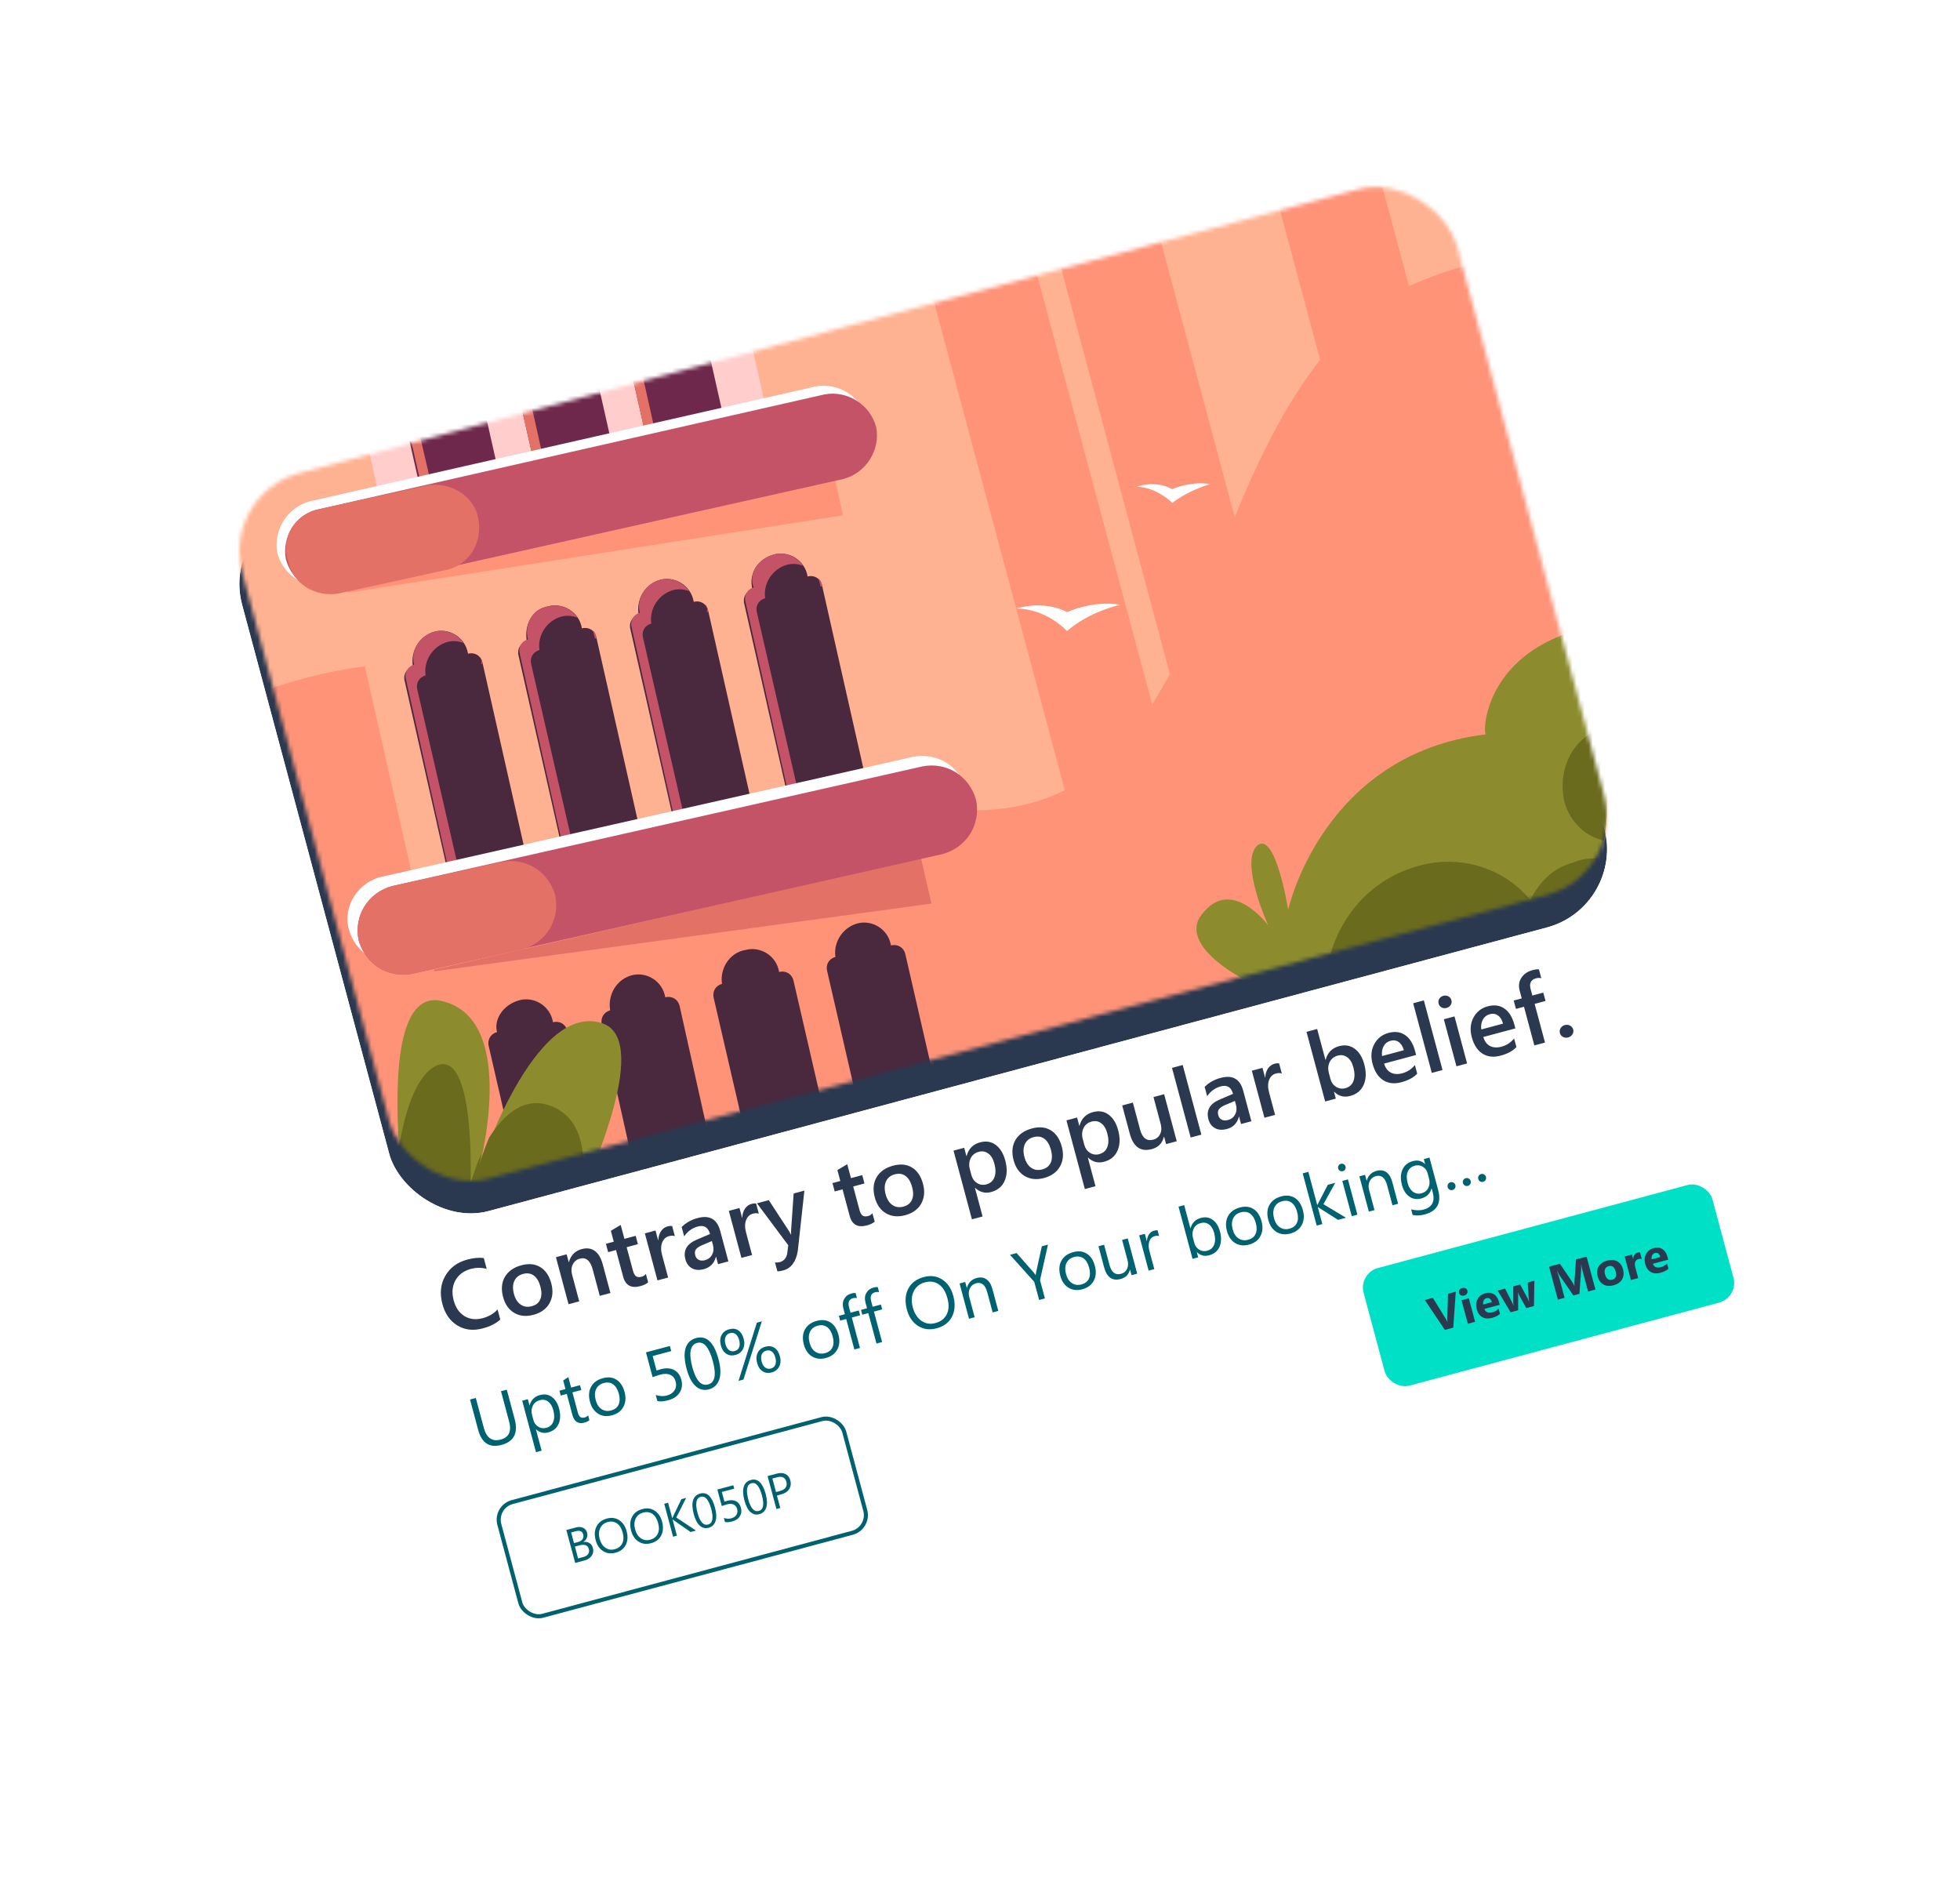 <svg width="483" height="468" viewBox="0 0 483 468" fill="none" xmlns="http://www.w3.org/2000/svg">
<g filter="url(#filter0_d_8_10102)">
<rect x="30" y="107" width="350" height="328" rx="20" transform="rotate(-15 30 107)" fill="white"/>
</g>
<rect x="334.74" y="313.739" width="89" height="30" rx="5" transform="rotate(-15 334.74 313.739)" fill="#00E0C7"/>
<path d="M358.744 318.278L358.123 327.143L356.052 327.698L351.115 320.322L353.085 319.795L356.29 324.99C356.463 325.271 356.59 325.526 356.671 325.755L356.705 325.746C356.664 325.486 356.648 325.193 356.658 324.867L356.831 318.791L358.744 318.278ZM360.824 319.225C360.522 319.306 360.251 319.284 360.011 319.158C359.77 319.028 359.615 318.833 359.545 318.573C359.473 318.305 359.511 318.061 359.658 317.839C359.805 317.618 360.029 317.467 360.331 317.386C360.637 317.304 360.907 317.323 361.141 317.442C361.379 317.56 361.534 317.753 361.605 318.021C361.678 318.293 361.642 318.541 361.496 318.766C361.354 318.99 361.13 319.143 360.824 319.225ZM363.506 325.701L361.717 326.18L360.164 320.385L361.953 319.906L363.506 325.701ZM369.578 321.514L365.797 322.527C366.083 323.352 366.726 323.631 367.726 323.363C368.364 323.192 368.883 322.891 369.285 322.46L369.631 323.75C369.172 324.181 368.515 324.511 367.658 324.74C366.722 324.991 365.927 324.927 365.271 324.549C364.615 324.166 364.162 323.511 363.914 322.583C363.656 321.621 363.731 320.784 364.139 320.072C364.546 319.36 365.158 318.895 365.973 318.677C366.818 318.45 367.538 318.526 368.133 318.905C368.731 319.282 369.146 319.901 369.376 320.761L369.578 321.514ZM367.625 320.861C367.403 320.03 366.956 319.705 366.284 319.885C365.998 319.962 365.78 320.148 365.633 320.442C365.489 320.735 365.442 321.065 365.492 321.432L367.625 320.861ZM378.122 315.573L378.006 321.816L376.127 322.319L374.362 319.153C374.245 318.941 374.147 318.703 374.067 318.437L374.033 318.446C374.086 318.747 374.112 318.997 374.113 319.195L374.112 322.859L372.255 323.357L369.067 317.999L370.889 317.511L372.7 321.078C372.786 321.245 372.872 321.453 372.958 321.7L372.992 321.691C372.94 321.422 372.914 321.19 372.915 320.996L372.904 316.971L374.608 316.515L376.515 320.056C376.563 320.144 376.648 320.356 376.77 320.691L376.81 320.68C376.77 320.457 376.742 320.23 376.724 320L376.464 316.017L378.122 315.573ZM393.157 317.756L391.351 318.24L390.05 313.384C389.91 312.859 389.777 312.274 389.653 311.628L389.607 311.64C389.646 312.164 389.658 312.545 389.641 312.784L389.218 318.812L387.723 319.212L384.324 314.269C384.232 314.136 384.046 313.781 383.766 313.205L383.715 313.219C383.979 314.006 384.191 314.701 384.353 315.305L385.556 319.793L383.909 320.234L381.734 312.118L384.411 311.401L387.359 315.767C387.594 316.117 387.794 316.478 387.958 316.85L387.992 316.841C387.974 316.365 387.976 315.945 388.001 315.583L388.373 310.339L390.982 309.64L393.157 317.756ZM397.626 316.71C396.66 316.969 395.828 316.903 395.129 316.512C394.432 316.116 393.959 315.454 393.711 314.526C393.454 313.568 393.54 312.742 393.969 312.049C394.397 311.352 395.1 310.872 396.077 310.61C397.039 310.353 397.866 310.422 398.559 310.819C399.251 311.212 399.716 311.854 399.954 312.744C400.212 313.706 400.133 314.542 399.717 315.252C399.304 315.961 398.607 316.447 397.626 316.71ZM396.41 311.989C395.987 312.102 395.698 312.336 395.542 312.689C395.386 313.042 395.379 313.485 395.521 314.017C395.82 315.13 396.418 315.566 397.316 315.325C398.172 315.096 398.447 314.41 398.141 313.266C397.851 312.183 397.274 311.758 396.41 311.989ZM404.572 310.215C404.326 310.155 404.059 310.164 403.773 310.241C403.384 310.345 403.119 310.57 402.977 310.915C402.834 311.257 402.828 311.673 402.959 312.163L403.701 314.931L401.912 315.41L400.359 309.615L402.148 309.135L402.436 310.211L402.459 310.205C402.531 309.344 402.936 308.815 403.671 308.618C403.86 308.567 404.013 308.551 404.131 308.568L404.572 310.215ZM411.098 310.389L407.317 311.402C407.603 312.227 408.246 312.506 409.246 312.238C409.883 312.067 410.403 311.766 410.805 311.335L411.151 312.625C410.692 313.056 410.034 313.385 409.178 313.615C408.242 313.866 407.446 313.802 406.791 313.423C406.135 313.041 405.682 312.386 405.433 311.458C405.175 310.496 405.25 309.659 405.658 308.947C406.066 308.235 406.677 307.77 407.492 307.552C408.338 307.325 409.058 307.401 409.652 307.78C410.251 308.157 410.665 308.776 410.896 309.636L411.098 310.389ZM409.145 309.735C408.923 308.905 408.476 308.58 407.804 308.76C407.517 308.837 407.3 309.023 407.153 309.317C407.009 309.61 406.962 309.94 407.011 310.307L409.145 309.735Z" fill="#2A3950"/>
<rect x="121.883" y="371.291" width="88" height="29" rx="4.5" transform="rotate(-15 121.883 371.291)" stroke="#006270"/>
<path d="M141.741 385.123L139.566 377.007L141.875 376.388C142.577 376.2 143.179 376.223 143.683 376.456C144.186 376.689 144.511 377.081 144.659 377.632C144.782 378.092 144.765 378.525 144.607 378.932C144.449 379.338 144.17 379.671 143.771 379.932L143.777 379.955C144.341 379.872 144.835 379.963 145.257 380.225C145.678 380.485 145.964 380.893 146.113 381.452C146.299 382.146 146.201 382.775 145.818 383.339C145.435 383.902 144.865 384.286 144.106 384.489L141.741 385.123ZM140.747 377.612L141.449 380.233L142.423 379.972C142.944 379.832 143.32 379.598 143.551 379.269C143.781 378.937 143.835 378.542 143.713 378.085C143.502 377.297 142.877 377.042 141.84 377.32L140.747 377.612ZM141.678 381.087L142.461 384.008L143.751 383.662C144.31 383.512 144.706 383.265 144.941 382.918C145.18 382.571 145.238 382.168 145.114 381.707C144.857 380.749 144.076 380.445 142.771 380.795L141.678 381.087ZM151.693 382.602C150.542 382.91 149.518 382.778 148.62 382.206C147.727 381.632 147.117 380.738 146.792 379.523C146.442 378.218 146.516 377.082 147.013 376.115C147.51 375.149 148.366 374.503 149.581 374.178C150.702 373.877 151.705 374.013 152.59 374.585C153.479 375.155 154.087 376.05 154.413 377.269C154.768 378.593 154.698 379.734 154.202 380.692C153.706 381.65 152.87 382.286 151.693 382.602ZM149.744 375.056C148.891 375.285 148.281 375.778 147.914 376.535C147.547 377.293 147.497 378.171 147.765 379.171C148.033 380.171 148.507 380.908 149.188 381.38C149.871 381.848 150.63 381.97 151.464 381.747C152.354 381.508 152.978 381.03 153.336 380.311C153.693 379.593 153.732 378.711 153.452 377.666C153.165 376.594 152.694 375.833 152.039 375.381C151.384 374.93 150.619 374.821 149.744 375.056ZM160.431 380.26C159.281 380.569 158.257 380.437 157.359 379.864C156.465 379.291 155.856 378.397 155.53 377.182C155.18 375.876 155.254 374.74 155.751 373.774C156.249 372.808 157.105 372.162 158.32 371.836C159.44 371.536 160.443 371.671 161.329 372.243C162.217 372.814 162.825 373.708 163.152 374.927C163.507 376.252 163.436 377.393 162.941 378.35C162.445 379.308 161.609 379.945 160.431 380.26ZM158.482 372.715C157.63 372.943 157.02 373.436 156.653 374.194C156.285 374.951 156.236 375.83 156.504 376.83C156.771 377.83 157.246 378.566 157.927 379.039C158.61 379.507 159.369 379.629 160.203 379.406C161.093 379.167 161.717 378.688 162.074 377.97C162.432 377.251 162.471 376.369 162.19 375.324C161.903 374.253 161.432 373.491 160.778 373.04C160.123 372.588 159.358 372.48 158.482 372.715ZM171.511 377.146L170.186 377.501L166.056 374.628C165.902 374.52 165.805 374.445 165.765 374.403L165.743 374.409L166.813 378.405L165.862 378.659L163.688 370.543L164.639 370.289L165.661 374.103L165.683 374.097C165.714 374 165.761 373.888 165.824 373.762L167.91 369.412L169.093 369.095L166.655 373.922L171.511 377.146ZM174.603 376.463C173.8 376.678 173.079 376.501 172.441 375.932C171.807 375.362 171.315 374.424 170.965 373.119C170.581 371.685 170.525 370.537 170.795 369.676C171.07 368.814 171.65 368.264 172.537 368.027C174.235 367.572 175.455 368.731 176.199 371.504C176.567 372.877 176.608 373.991 176.323 374.843C176.037 375.693 175.464 376.232 174.603 376.463ZM172.697 368.827C171.539 369.137 171.274 370.468 171.904 372.818C172.493 375.014 173.355 375.96 174.49 375.656C175.611 375.356 175.872 374.089 175.274 371.855C174.654 369.542 173.795 368.533 172.697 368.827ZM178.646 375.022L178.382 374.037C179.032 374.247 179.644 374.275 180.218 374.121C180.792 373.968 181.21 373.682 181.474 373.263C181.738 372.844 181.798 372.367 181.655 371.832C181.512 371.3 181.222 370.932 180.784 370.73C180.345 370.528 179.792 370.517 179.124 370.696C178.898 370.756 178.479 370.893 177.869 371.105L176.779 367.036L180.706 365.983L180.931 366.821L177.88 367.638L178.517 370.015C178.762 369.933 178.99 369.864 179.202 369.808C180.07 369.575 180.8 369.614 181.392 369.924C181.984 370.231 182.382 370.763 182.585 371.522C182.795 372.306 182.708 373.007 182.323 373.624C181.942 374.24 181.306 374.667 180.416 374.905C179.665 375.107 179.075 375.145 178.646 375.022ZM187.1 373.114C186.296 373.33 185.576 373.153 184.938 372.584C184.304 372.013 183.812 371.076 183.462 369.77C183.078 368.336 183.021 367.189 183.292 366.328C183.566 365.466 184.147 364.916 185.034 364.678C186.732 364.223 187.952 365.382 188.695 368.156C189.063 369.529 189.105 370.642 188.82 371.495C188.534 372.344 187.96 372.884 187.1 373.114ZM185.194 365.478C184.035 365.789 183.771 367.119 184.401 369.47C184.989 371.666 185.851 372.612 186.987 372.308C188.108 372.007 188.369 370.74 187.77 368.507C187.15 366.194 186.292 365.184 185.194 365.478ZM191.46 368.513L192.282 371.58L191.331 371.835L189.156 363.719L191.386 363.121C192.254 362.889 192.982 362.92 193.571 363.216C194.164 363.51 194.563 364.042 194.769 364.811C194.975 365.581 194.878 366.282 194.478 366.916C194.081 367.548 193.431 367.984 192.53 368.226L191.46 368.513ZM190.338 364.325L191.23 367.652L192.226 367.386C192.882 367.21 193.342 366.927 193.606 366.537C193.872 366.142 193.932 365.671 193.785 365.124C193.498 364.052 192.721 363.686 191.453 364.026L190.338 364.325Z" fill="#006270"/>
<path d="M126.829 349.677C127.745 353.095 126.661 355.218 123.576 356.044C120.622 356.836 118.704 355.588 117.823 352.299L115.828 344.854L117.254 344.472L119.224 351.824C119.893 354.32 121.28 355.286 123.386 354.721C125.417 354.177 126.11 352.699 125.464 350.288L123.46 342.809L124.886 342.427L126.829 349.677ZM132.099 352.196L132.065 352.205L133.473 357.46L132.081 357.833L128.68 345.141L130.072 344.768L130.482 346.296L130.516 346.287C130.891 344.949 131.738 344.103 133.057 343.75C134.178 343.449 135.157 343.606 135.994 344.218C136.83 344.825 137.423 345.783 137.774 347.09C138.163 348.545 138.122 349.805 137.65 350.872C137.176 351.933 136.325 352.628 135.097 352.957C133.97 353.259 132.971 353.005 132.099 352.196ZM131.126 348.699L131.451 349.913C131.643 350.631 132.039 351.18 132.638 351.56C133.242 351.932 133.903 352.022 134.621 351.829C135.465 351.603 136.038 351.104 136.34 350.331C136.648 349.557 136.648 348.596 136.341 347.447C136.081 346.479 135.654 345.78 135.06 345.351C134.466 344.922 133.787 344.81 133.023 345.015C132.214 345.231 131.638 345.689 131.298 346.387C130.955 347.079 130.898 347.85 131.126 348.699ZM145.241 349.93C144.961 350.199 144.552 350.406 144.015 350.55C142.492 350.958 141.503 350.313 141.048 348.615L139.67 343.47L138.176 343.87L137.857 342.682L139.351 342.281L138.783 340.159L140.054 339.336L140.744 341.908L142.934 341.322L143.253 342.51L141.062 343.097L142.375 347.995C142.531 348.578 142.741 348.968 143.006 349.164C143.271 349.36 143.633 349.396 144.091 349.273C144.442 349.179 144.719 349.002 144.922 348.741L145.241 349.93ZM150.811 348.747C149.526 349.091 148.39 348.962 147.404 348.359C146.421 347.748 145.75 346.772 145.391 345.431C145 343.971 145.093 342.724 145.671 341.689C146.249 340.655 147.218 339.955 148.576 339.591C149.872 339.244 150.989 339.372 151.927 339.976C152.871 340.579 153.533 341.587 153.912 343.002C154.284 344.389 154.188 345.606 153.626 346.655C153.068 347.696 152.129 348.393 150.811 348.747ZM148.788 340.79C147.894 341.03 147.268 341.525 146.911 342.276C146.553 343.021 146.517 343.928 146.804 344.998C147.08 346.028 147.56 346.77 148.246 347.223C148.932 347.676 149.716 347.785 150.599 347.548C151.499 347.307 152.111 346.83 152.436 346.119C152.766 345.405 152.788 344.511 152.499 343.435C152.208 342.349 151.74 341.576 151.096 341.118C150.457 340.658 149.688 340.549 148.788 340.79ZM161.985 345.216L161.589 343.739C162.565 344.054 163.483 344.096 164.343 343.865C165.204 343.635 165.832 343.205 166.228 342.578C166.624 341.95 166.714 341.234 166.499 340.431C166.285 339.632 165.849 339.082 165.192 338.779C164.534 338.476 163.704 338.459 162.703 338.727C162.363 338.818 161.736 339.023 160.82 339.341L159.184 333.237L165.076 331.658L165.413 332.914L160.837 334.141L161.792 337.706C162.16 337.583 162.502 337.48 162.819 337.395C164.121 337.046 165.216 337.104 166.105 337.57C166.993 338.029 167.589 338.828 167.894 339.966C168.209 341.143 168.078 342.194 167.501 343.119C166.93 344.043 165.976 344.683 164.64 345.041C163.514 345.343 162.629 345.401 161.985 345.216ZM174.667 342.355C173.461 342.678 172.38 342.412 171.423 341.559C170.472 340.703 169.734 339.297 169.21 337.338C168.633 335.188 168.548 333.466 168.954 332.175C169.366 330.882 170.237 330.057 171.567 329.7C174.114 329.018 175.945 330.757 177.059 334.917C177.611 336.977 177.673 338.646 177.246 339.926C176.817 341.199 175.957 342.009 174.667 342.355ZM171.807 330.901C170.069 331.366 169.673 333.362 170.618 336.888C171.5 340.182 172.793 341.601 174.497 341.144C176.178 340.694 176.569 338.794 175.672 335.443C174.742 331.974 173.454 330.46 171.807 330.901ZM181.22 333.874C180.383 334.099 179.641 334.003 178.996 333.588C178.349 333.167 177.903 332.495 177.655 331.572C177.385 330.565 177.436 329.702 177.808 328.984C178.178 328.26 178.81 327.778 179.705 327.538C180.57 327.306 181.313 327.395 181.933 327.805C182.558 328.214 183.001 328.905 183.262 329.879C183.522 330.852 183.463 331.705 183.083 332.438C182.707 333.164 182.086 333.642 181.22 333.874ZM179.904 328.486C179.366 328.63 178.995 328.944 178.792 329.43C178.587 329.909 178.577 330.497 178.764 331.193C178.947 331.878 179.244 332.372 179.652 332.675C180.06 332.972 180.526 333.05 181.053 332.909C181.585 332.767 181.948 332.457 182.141 331.981C182.335 331.504 182.338 330.915 182.15 330.213C181.967 329.528 181.674 329.036 181.273 328.738C180.875 328.432 180.419 328.348 179.904 328.486ZM187.735 325.587L183.209 339.938L181.995 340.264L186.512 325.914L187.735 325.587ZM190.147 338.189C189.309 338.413 188.567 338.315 187.92 337.893C187.274 337.472 186.828 336.803 186.582 335.886C186.312 334.879 186.365 334.012 186.741 333.287C187.115 332.556 187.744 332.072 188.627 331.835C189.487 331.605 190.23 331.697 190.857 332.111C191.484 332.526 191.928 333.222 192.191 334.202C192.45 335.169 192.39 336.02 192.01 336.752C191.634 337.478 191.013 337.957 190.147 338.189ZM188.833 332.808C188.289 332.954 187.915 333.266 187.71 333.746C187.511 334.224 187.505 334.814 187.693 335.516C187.873 336.189 188.168 336.678 188.577 336.981C188.984 337.278 189.451 337.356 189.977 337.215C190.509 337.072 190.872 336.763 191.066 336.286C191.258 335.804 191.261 335.215 191.074 334.519C190.889 333.828 190.597 333.336 190.197 333.043C189.802 332.749 189.348 332.67 188.833 332.808ZM203.514 334.625C202.229 334.969 201.094 334.84 200.107 334.237C199.125 333.626 198.454 332.651 198.094 331.309C197.703 329.849 197.796 328.602 198.375 327.567C198.953 326.533 199.921 325.834 201.279 325.47C202.575 325.122 203.693 325.251 204.631 325.855C205.575 326.457 206.236 327.466 206.615 328.881C206.987 330.267 206.892 331.485 206.329 332.533C205.771 333.574 204.833 334.272 203.514 334.625ZM201.491 326.668C200.597 326.908 199.972 327.403 199.615 328.154C199.256 328.899 199.22 329.807 199.507 330.876C199.783 331.906 200.264 332.648 200.949 333.101C201.635 333.554 202.419 333.663 203.302 333.426C204.202 333.185 204.814 332.709 205.139 331.997C205.47 331.283 205.491 330.389 205.203 329.314C204.912 328.227 204.444 327.455 203.799 326.996C203.161 326.537 202.391 326.427 201.491 326.668ZM211.188 319.866C210.876 319.786 210.547 319.793 210.201 319.885C209.228 320.146 208.906 320.89 209.235 322.119L209.594 323.46L211.632 322.914L211.95 324.103L209.913 324.649L211.924 332.153L210.54 332.524L208.529 325.019L207.043 325.417L206.725 324.229L208.21 323.831L207.833 322.422C207.589 321.51 207.659 320.721 208.045 320.054C208.428 319.381 209.014 318.939 209.8 318.728C210.225 318.614 210.575 318.575 210.852 318.61L211.188 319.866ZM216.639 318.406C216.326 318.326 215.997 318.332 215.652 318.425C214.678 318.686 214.356 319.43 214.685 320.658L215.045 322L217.082 321.454L217.401 322.642L215.363 323.188L217.374 330.693L215.99 331.064L213.979 323.559L212.494 323.957L212.175 322.768L213.661 322.37L213.283 320.961C213.039 320.05 213.11 319.261 213.495 318.593C213.879 317.92 214.464 317.478 215.251 317.267C215.675 317.154 216.026 317.114 216.302 317.15L216.639 318.406ZM230.834 327.305C229.107 327.767 227.571 327.569 226.225 326.711C224.884 325.851 223.97 324.509 223.482 322.687C222.957 320.729 223.068 319.025 223.814 317.575C224.559 316.126 225.844 315.157 227.666 314.669C229.347 314.218 230.851 314.422 232.179 315.279C233.512 316.135 234.424 317.477 234.914 319.305C235.446 321.292 235.341 323.003 234.597 324.44C233.854 325.877 232.599 326.832 230.834 327.305ZM227.91 315.986C226.631 316.329 225.716 317.069 225.165 318.205C224.614 319.341 224.54 320.659 224.942 322.159C225.344 323.659 226.055 324.764 227.076 325.473C228.101 326.175 229.239 326.358 230.49 326.023C231.826 325.665 232.762 324.947 233.298 323.869C233.834 322.791 233.892 321.469 233.472 319.901C233.041 318.294 232.335 317.151 231.353 316.474C230.371 315.797 229.223 315.635 227.91 315.986ZM246.009 323.02L244.617 323.393L243.289 318.435C242.794 316.59 241.873 315.848 240.526 316.209C239.83 316.396 239.324 316.813 239.006 317.463C238.693 318.105 238.643 318.825 238.857 319.623L240.185 324.581L238.793 324.954L236.464 316.26L237.856 315.887L238.243 317.33L238.277 317.321C238.639 316.047 239.443 315.244 240.688 314.91C241.639 314.655 242.449 314.769 243.118 315.251C243.785 315.727 244.274 316.545 244.585 317.706L246.009 323.02ZM258.249 306.692L256.29 315.443L257.496 319.942L256.069 320.324L254.873 315.859L248.894 309.199L250.515 308.765L254.714 313.536C254.767 313.594 254.932 313.817 255.212 314.203L255.237 314.196C255.242 313.989 255.283 313.711 255.36 313.363L256.738 307.097L258.249 306.692ZM266.711 317.692C265.426 318.036 264.29 317.906 263.304 317.303C262.321 316.693 261.65 315.717 261.291 314.376C260.899 312.916 260.993 311.668 261.571 310.634C262.149 309.599 263.117 308.9 264.476 308.536C265.772 308.189 266.889 308.317 267.827 308.921C268.771 309.523 269.433 310.532 269.812 311.947C270.183 313.334 270.088 314.551 269.526 315.6C268.968 316.641 268.029 317.338 266.711 317.692ZM264.688 309.735C263.794 309.975 263.168 310.47 262.811 311.221C262.453 311.966 262.417 312.873 262.703 313.943C262.979 314.973 263.46 315.715 264.146 316.168C264.831 316.621 265.616 316.729 266.499 316.493C267.398 316.252 268.011 315.775 268.336 315.063C268.666 314.35 268.687 313.456 268.399 312.38C268.108 311.294 267.64 310.521 266.996 310.063C266.357 309.603 265.588 309.494 264.688 309.735ZM280.239 313.848L278.847 314.221L278.478 312.846L278.445 312.855C278.149 314.062 277.396 314.828 276.185 315.153C274.113 315.708 272.747 314.752 272.086 312.284L270.694 307.088L272.078 306.718L273.411 311.693C273.902 313.526 274.849 314.255 276.253 313.879C276.932 313.697 277.423 313.299 277.725 312.684C278.032 312.062 278.077 311.346 277.86 310.537L276.518 305.528L277.91 305.155L280.239 313.848ZM285.64 304.594C285.346 304.473 284.97 304.473 284.512 304.596C283.917 304.755 283.494 305.169 283.243 305.837C282.997 306.503 283.003 307.321 283.263 308.288L284.45 312.72L283.058 313.093L280.728 304.4L282.121 304.027L282.601 305.818L282.635 305.809C282.669 305.144 282.844 304.588 283.161 304.139C283.476 303.685 283.885 303.39 284.389 303.255C284.751 303.158 285.039 303.123 285.253 303.151L285.64 304.594ZM294.963 308.556L294.929 308.565L295.266 309.822L293.874 310.195L290.425 297.325L291.817 296.952L293.346 302.657L293.38 302.648C293.755 301.309 294.602 300.464 295.921 300.11C297.036 299.812 298.012 299.969 298.85 300.581C299.692 301.187 300.288 302.143 300.638 303.451C301.028 304.905 300.986 306.166 300.514 307.233C300.04 308.294 299.189 308.989 297.961 309.318C296.812 309.626 295.813 309.372 294.963 308.556ZM293.99 305.059L294.315 306.273C294.508 306.992 294.903 307.541 295.502 307.92C296.106 308.293 296.767 308.382 297.485 308.19C298.329 307.964 298.902 307.465 299.204 306.692C299.512 305.918 299.513 304.956 299.205 303.807C298.945 302.84 298.519 302.141 297.924 301.712C297.33 301.283 296.651 301.17 295.887 301.375C295.078 301.592 294.503 302.049 294.162 302.747C293.82 303.44 293.762 304.21 293.99 305.059ZM307.783 306.686C306.498 307.03 305.363 306.901 304.376 306.298C303.394 305.688 302.723 304.712 302.363 303.371C301.972 301.91 302.066 300.663 302.644 299.628C303.222 298.594 304.19 297.895 305.548 297.531C306.844 297.184 307.962 297.312 308.9 297.916C309.844 298.518 310.505 299.527 310.884 300.942C311.256 302.328 311.161 303.546 310.598 304.594C310.04 305.636 309.102 306.333 307.783 306.686ZM305.76 298.73C304.866 298.969 304.241 299.464 303.884 300.215C303.525 300.96 303.489 301.868 303.776 302.937C304.052 303.967 304.533 304.709 305.218 305.162C305.904 305.616 306.688 305.724 307.571 305.487C308.471 305.246 309.083 304.77 309.408 304.058C309.739 303.345 309.76 302.45 309.472 301.375C309.181 300.288 308.713 299.516 308.068 299.058C307.43 298.598 306.66 298.489 305.76 298.73ZM317.971 303.956C316.686 304.301 315.55 304.171 314.564 303.568C313.581 302.958 312.91 301.982 312.551 300.641C312.16 299.181 312.253 297.933 312.831 296.899C313.409 295.864 314.378 295.165 315.736 294.801C317.032 294.454 318.149 294.582 319.087 295.186C320.031 295.788 320.693 296.797 321.072 298.212C321.444 299.599 321.348 300.816 320.786 301.865C320.228 302.906 319.289 303.603 317.971 303.956ZM315.948 296C315.054 296.24 314.428 296.735 314.071 297.485C313.713 298.231 313.677 299.138 313.963 300.208C314.239 301.238 314.72 301.979 315.406 302.433C316.091 302.886 316.876 302.994 317.759 302.758C318.659 302.517 319.271 302.04 319.596 301.328C319.926 300.615 319.947 299.72 319.659 298.645C319.368 297.558 318.9 296.786 318.256 296.328C317.617 295.868 316.848 295.759 315.948 296ZM331.686 300.063L329.734 300.586L324.777 297.438L324.743 297.447L325.862 301.624L324.47 301.997L321.021 289.126L322.414 288.753L324.6 296.912L324.634 296.903L327.217 291.943L329.043 291.454L326.134 296.728L331.686 300.063ZM330.905 288.589C330.656 288.656 330.421 288.628 330.2 288.505C329.979 288.382 329.833 288.191 329.764 287.93C329.694 287.67 329.724 287.431 329.854 287.215C329.982 286.992 330.171 286.848 330.42 286.781C330.675 286.713 330.913 286.743 331.136 286.871C331.363 286.992 331.511 287.183 331.58 287.444C331.647 287.693 331.614 287.929 331.479 288.153C331.351 288.376 331.159 288.521 330.905 288.589ZM334.505 299.308L333.112 299.681L330.783 290.988L332.175 290.614L334.505 299.308ZM344.539 296.619L343.147 296.992L341.819 292.034C341.324 290.189 340.404 289.447 339.057 289.808C338.36 289.995 337.854 290.412 337.536 291.062C337.223 291.704 337.173 292.424 337.387 293.222L338.716 298.18L337.323 298.553L334.994 289.859L336.386 289.486L336.773 290.929L336.807 290.92C337.169 289.646 337.973 288.843 339.218 288.509C340.169 288.254 340.979 288.368 341.648 288.85C342.315 289.326 342.804 290.144 343.115 291.305L344.539 296.619ZM354.405 293.23C355.26 296.422 354.159 298.427 351.103 299.246C350.028 299.534 349.034 299.582 348.121 299.39L347.748 297.998C348.872 298.279 349.879 298.3 350.768 298.062C352.907 297.489 353.672 296.065 353.062 293.789L352.807 292.839L352.774 292.848C352.409 294.134 351.561 294.956 350.231 295.312C349.15 295.602 348.175 295.451 347.307 294.858C346.443 294.259 345.836 293.308 345.487 292.007C345.091 290.529 345.131 289.26 345.604 288.199C346.084 287.136 346.941 286.44 348.175 286.109C349.346 285.795 350.341 286.032 351.158 286.82L351.192 286.811L350.869 285.605L352.262 285.232L354.405 293.23ZM352.146 290.368L351.802 289.086C351.617 288.396 351.224 287.867 350.622 287.501C350.026 287.133 349.38 287.042 348.684 287.228C347.823 287.459 347.234 287.953 346.916 288.712C346.596 289.465 346.587 290.405 346.888 291.531C347.148 292.499 347.588 293.212 348.208 293.671C348.832 294.122 349.529 294.245 350.299 294.038C351.08 293.829 351.64 293.382 351.978 292.697C352.322 292.01 352.378 291.234 352.146 290.368ZM357.944 293.228C357.683 293.297 357.435 293.264 357.198 293.127C356.967 292.989 356.816 292.79 356.746 292.529C356.677 292.269 356.707 292.021 356.838 291.786C356.974 291.543 357.171 291.387 357.432 291.317C357.698 291.246 357.95 291.282 358.188 291.424C358.425 291.561 358.578 291.759 358.648 292.02C358.718 292.28 358.684 292.529 358.548 292.765C358.411 293.002 358.21 293.156 357.944 293.228ZM361.713 292.218C361.453 292.287 361.204 292.254 360.967 292.117C360.736 291.979 360.586 291.78 360.516 291.519C360.446 291.259 360.477 291.011 360.608 290.776C360.743 290.533 360.941 290.377 361.201 290.307C361.467 290.236 361.719 290.272 361.958 290.414C362.194 290.551 362.348 290.749 362.417 291.01C362.487 291.27 362.454 291.519 362.317 291.755C362.18 291.992 361.979 292.146 361.713 292.218ZM365.482 291.208C365.222 291.277 364.973 291.244 364.737 291.107C364.505 290.969 364.355 290.77 364.285 290.509C364.215 290.249 364.246 290.001 364.377 289.766C364.512 289.523 364.71 289.367 364.97 289.297C365.236 289.226 365.489 289.262 365.727 289.404C365.964 289.541 366.117 289.739 366.187 290C366.257 290.26 366.223 290.509 366.086 290.745C365.95 290.982 365.748 291.136 365.482 291.208Z" fill="#006270"/>
<path d="M123.282 325.154C122.229 326.115 120.794 326.84 118.975 327.327C116.62 327.958 114.535 327.72 112.718 326.614C110.901 325.507 109.669 323.746 109.022 321.332C108.326 318.736 108.56 316.425 109.724 314.398C110.895 312.37 112.699 311.029 115.136 310.376C116.706 309.955 118.068 309.829 119.221 309.997L119.936 312.669C118.668 312.313 117.374 312.312 116.053 312.666C114.295 313.137 113.019 314.081 112.227 315.499C111.441 316.914 111.3 318.562 111.804 320.441C112.283 322.229 113.174 323.519 114.478 324.31C115.78 325.093 117.261 325.263 118.921 324.818C120.453 324.407 121.684 323.689 122.615 322.664L123.282 325.154ZM131.46 323.982C129.672 324.461 128.097 324.304 126.736 323.512C125.381 322.711 124.464 321.416 123.985 319.627C123.463 317.68 123.61 316.011 124.426 314.62C125.25 313.226 126.605 312.277 128.492 311.771C130.303 311.286 131.857 311.44 133.153 312.233C134.449 313.026 135.35 314.366 135.856 316.252C136.351 318.101 136.201 319.731 135.406 321.141C134.617 322.541 133.302 323.488 131.46 323.982ZM128.894 313.908C127.868 314.183 127.153 314.759 126.749 315.635C126.345 316.512 126.312 317.58 126.649 318.841C126.975 320.056 127.534 320.933 128.325 321.473C129.115 322.006 130.016 322.136 131.027 321.865C132.061 321.588 132.761 321.033 133.128 320.198C133.502 319.362 133.52 318.31 133.18 317.042C132.838 315.767 132.295 314.857 131.551 314.312C130.814 313.766 129.928 313.631 128.894 313.908ZM150.427 318.608L147.801 319.312L146.051 312.781C145.47 310.615 144.414 309.737 142.882 310.148C142.082 310.362 141.503 310.841 141.144 311.584C140.783 312.32 140.725 313.144 140.97 314.057L142.741 320.668L140.103 321.374L136.998 309.783L139.635 309.077L140.151 311.001L140.196 310.989C140.671 309.292 141.728 308.225 143.366 307.786C144.626 307.448 145.698 307.602 146.583 308.246C147.465 308.883 148.114 309.975 148.528 311.522L150.427 318.608ZM159.721 315.985C159.276 316.379 158.635 316.688 157.798 316.912C155.549 317.515 154.135 316.737 153.557 314.579L151.801 308.025L149.865 308.544L149.313 306.483L151.249 305.965L150.53 303.282L152.956 301.831L153.875 305.261L156.648 304.518L157.2 306.578L154.427 307.321L155.98 313.117C156.164 313.804 156.42 314.261 156.748 314.488C157.076 314.716 157.53 314.752 158.111 314.596C158.556 314.477 158.907 314.245 159.163 313.902L159.721 315.985ZM166.306 304.611C165.922 304.447 165.433 304.445 164.836 304.605C164.059 304.813 163.504 305.338 163.172 306.179C162.839 307.021 162.834 308.045 163.158 309.252L164.644 314.799L162.018 315.503L158.912 303.911L161.538 303.208L162.178 305.596L162.223 305.584C162.262 304.7 162.484 303.961 162.891 303.367C163.304 302.763 163.838 302.373 164.495 302.197C164.97 302.07 165.351 302.044 165.639 302.121L166.306 304.611ZM179.495 310.819L176.948 311.502L176.463 309.691L176.418 309.703C175.99 311.306 175.002 312.314 173.455 312.729C172.316 313.034 171.339 312.965 170.524 312.52C169.717 312.073 169.177 311.34 168.904 310.321C168.317 308.133 169.236 306.52 171.659 305.482L174.97 304.073C174.527 302.421 173.521 301.805 171.951 302.225C170.57 302.595 169.452 303.404 168.598 304.652L167.982 302.355C169.011 301.303 170.325 300.562 171.925 300.134C174.853 299.349 176.703 300.398 177.475 303.281L179.495 310.819ZM175.434 305.805L173.091 306.797C172.363 307.097 171.843 307.435 171.531 307.81C171.224 308.175 171.161 308.693 171.341 309.365C171.472 309.855 171.754 310.213 172.186 310.436C172.624 310.651 173.137 310.679 173.725 310.521C174.525 310.307 175.111 309.851 175.482 309.153C175.858 308.446 175.932 307.665 175.704 306.813L175.434 305.805ZM186.998 299.067C186.614 298.903 186.124 298.901 185.528 299.06C184.751 299.269 184.196 299.793 183.863 300.635C183.531 301.476 183.526 302.501 183.85 303.708L185.336 309.254L182.71 309.958L179.604 298.367L182.23 297.663L182.87 300.052L182.915 300.04C182.954 299.156 183.176 298.417 183.583 297.823C183.995 297.219 184.53 296.829 185.186 296.653C185.662 296.525 186.043 296.5 186.331 296.577L186.998 299.067ZM198.224 293.378L196.598 308.226C196.154 310.917 194.952 312.526 192.99 313.051C192.439 313.199 191.965 313.273 191.569 313.274L190.984 311.09C191.435 311.114 191.831 311.081 192.17 310.99C193.151 310.727 193.754 310.048 193.978 308.953L194.25 306.842L186.543 296.508L189.452 295.728L194.47 303.41C194.529 303.507 194.672 303.768 194.899 304.193L194.955 304.178C194.946 303.994 194.942 303.704 194.941 303.308L195.576 294.087L198.224 293.378ZM215.548 301.026C215.104 301.42 214.463 301.729 213.625 301.953C211.376 302.556 209.963 301.778 209.384 299.62L207.628 293.066L205.693 293.585L205.141 291.524L207.076 291.006L206.357 288.323L208.783 286.872L209.702 290.302L212.476 289.559L213.028 291.619L210.254 292.362L211.807 298.158C211.991 298.845 212.247 299.302 212.575 299.529C212.903 299.757 213.358 299.793 213.939 299.637C214.384 299.518 214.734 299.286 214.99 298.943L215.548 301.026ZM223.057 299.438C221.269 299.917 219.694 299.761 218.333 298.969C216.978 298.168 216.061 296.873 215.582 295.084C215.06 293.137 215.207 291.468 216.023 290.076C216.847 288.683 218.202 287.733 220.089 287.228C221.9 286.743 223.454 286.897 224.75 287.69C226.046 288.483 226.947 289.823 227.453 291.709C227.948 293.558 227.798 295.187 227.003 296.597C226.214 297.998 224.899 298.945 223.057 299.438ZM220.491 289.365C219.465 289.64 218.75 290.215 218.346 291.092C217.942 291.969 217.909 293.037 218.246 294.297C218.572 295.512 219.13 296.39 219.922 296.93C220.712 297.462 221.612 297.593 222.624 297.322C223.657 297.045 224.358 296.489 224.725 295.655C225.099 294.819 225.117 293.767 224.777 292.499C224.435 291.224 223.892 290.314 223.148 289.769C222.411 289.222 221.525 289.088 220.491 289.365ZM240.298 292.695L240.253 292.708L242.139 299.748L239.513 300.452L234.979 283.529L237.605 282.826L238.151 284.863L238.196 284.851C238.682 283.071 239.788 281.949 241.516 281.486C242.988 281.092 244.274 281.302 245.373 282.115C246.473 282.929 247.256 284.207 247.723 285.95C248.241 287.882 248.191 289.553 247.574 290.964C246.958 292.375 245.845 293.296 244.238 293.726C242.759 294.123 241.446 293.779 240.298 292.695ZM239.005 288.141L239.39 289.578C239.616 290.423 240.076 291.068 240.77 291.514C241.471 291.957 242.236 292.067 243.067 291.844C244.04 291.584 244.701 291.002 245.05 290.1C245.404 289.188 245.399 288.053 245.035 286.695C244.73 285.555 244.231 284.734 243.538 284.233C242.851 283.721 242.066 283.584 241.183 283.82C240.248 284.071 239.582 284.605 239.186 285.423C238.798 286.239 238.738 287.145 239.005 288.141ZM257.265 290.272C255.476 290.752 253.901 290.595 252.541 289.803C251.186 289.002 250.268 287.707 249.789 285.918C249.267 283.971 249.415 282.302 250.231 280.911C251.054 279.517 252.41 278.568 254.296 278.062C256.107 277.577 257.661 277.731 258.957 278.524C260.254 279.317 261.154 280.657 261.66 282.543C262.155 284.392 262.006 286.022 261.211 287.432C260.421 288.832 259.106 289.779 257.265 290.272ZM254.699 280.199C253.672 280.474 252.957 281.05 252.553 281.926C252.149 282.803 252.116 283.871 252.454 285.131C252.779 286.346 253.338 287.224 254.13 287.764C254.919 288.296 255.82 288.427 256.831 288.156C257.865 287.879 258.565 287.324 258.932 286.489C259.306 285.653 259.324 284.601 258.984 283.333C258.642 282.058 258.099 281.148 257.355 280.603C256.618 280.056 255.733 279.922 254.699 280.199ZM268.121 285.24L268.076 285.252L269.962 292.293L267.336 292.997L262.802 276.074L265.428 275.371L265.974 277.408L266.019 277.396C266.505 275.616 267.612 274.494 269.34 274.031C270.811 273.637 272.097 273.847 273.196 274.66C274.296 275.473 275.079 276.752 275.546 278.495C276.064 280.427 276.014 282.098 275.398 283.509C274.781 284.92 273.669 285.841 272.061 286.271C270.582 286.668 269.269 286.324 268.121 285.24ZM266.828 280.685L267.213 282.123C267.44 282.968 267.9 283.613 268.593 284.058C269.294 284.501 270.06 284.612 270.89 284.389C271.863 284.128 272.524 283.547 272.873 282.645C273.227 281.733 273.222 280.598 272.858 279.239C272.553 278.1 272.054 277.279 271.361 276.777C270.674 276.266 269.889 276.128 269.007 276.365C268.071 276.616 267.405 277.15 267.01 277.968C266.622 278.783 266.561 279.689 266.828 280.685ZM289.984 281.214L287.358 281.918L286.867 280.084L286.821 280.096C286.435 281.704 285.439 282.723 283.831 283.154C281.092 283.888 279.282 282.61 278.4 279.32L276.544 272.392L279.17 271.688L280.953 278.344C281.511 280.427 282.594 281.253 284.201 280.822C284.979 280.614 285.54 280.156 285.884 279.45C286.236 278.741 286.287 277.922 286.039 276.994L284.252 270.327L286.878 269.623L289.984 281.214ZM296.051 279.588L293.414 280.295L288.816 263.135L291.453 262.428L296.051 279.588ZM308.378 276.285L305.831 276.968L305.346 275.157L305.301 275.169C304.873 276.772 303.886 277.78 302.339 278.195C301.199 278.5 300.222 278.43 299.407 277.985C298.6 277.539 298.06 276.806 297.787 275.787C297.2 273.599 298.119 271.986 300.542 270.948L303.853 269.539C303.41 267.887 302.404 267.271 300.834 267.691C299.453 268.061 298.336 268.87 297.481 270.118L296.865 267.82C297.894 266.768 299.208 266.028 300.808 265.599C303.736 264.815 305.586 265.864 306.358 268.747L308.378 276.285ZM304.317 271.271L301.974 272.263C301.246 272.563 300.726 272.901 300.414 273.275C300.107 273.641 300.044 274.159 300.224 274.831C300.355 275.321 300.637 275.678 301.069 275.902C301.507 276.117 302.02 276.145 302.608 275.987C303.408 275.773 303.994 275.317 304.365 274.619C304.742 273.911 304.816 273.131 304.587 272.279L304.317 271.271ZM315.881 264.533C315.498 264.369 315.008 264.367 314.411 264.526C313.634 264.735 313.079 265.259 312.747 266.101C312.414 266.942 312.409 267.966 312.733 269.174L314.219 274.72L311.593 275.424L308.487 263.833L311.113 263.129L311.753 265.518L311.799 265.505C311.837 264.622 312.059 263.883 312.466 263.288C312.879 262.684 313.413 262.295 314.07 262.119C314.545 261.991 314.927 261.966 315.214 262.043L315.881 264.533ZM328.78 269.023L328.735 269.035L329.183 270.711L326.557 271.414L321.959 254.254L324.585 253.55L326.624 261.157L326.669 261.145C327.154 259.365 328.261 258.243 329.989 257.78C331.453 257.388 332.736 257.602 333.838 258.423C334.945 259.235 335.732 260.512 336.199 262.255C336.719 264.195 336.671 265.874 336.056 267.292C335.439 268.703 334.327 269.623 332.72 270.054C331.211 270.459 329.897 270.115 328.78 269.023ZM327.477 264.434L327.863 265.872C328.089 266.717 328.549 267.362 329.243 267.807C329.944 268.25 330.709 268.361 331.539 268.138C332.513 267.877 333.174 267.296 333.523 266.394C333.877 265.482 333.872 264.347 333.508 262.988C333.203 261.849 332.704 261.028 332.011 260.526C331.324 260.015 330.539 259.877 329.656 260.114C328.72 260.365 328.055 260.899 327.659 261.717C327.271 262.532 327.211 263.438 327.477 264.434ZM348.978 259.959L341.077 262.077C341.394 263.14 341.944 263.878 342.726 264.292C343.515 264.703 344.461 264.761 345.563 264.466C346.8 264.134 347.837 263.46 348.673 262.443L349.24 264.56C348.361 265.507 347.054 266.213 345.319 266.678C343.613 267.135 342.133 266.97 340.879 266.182C339.63 265.384 338.749 264.031 338.238 262.121C337.754 260.318 337.893 258.708 338.654 257.291C339.42 255.864 340.596 254.938 342.18 254.514C343.765 254.089 345.128 254.27 346.269 255.056C347.409 255.842 348.222 257.141 348.708 258.952L348.978 259.959ZM345.945 258.782C345.684 257.841 345.266 257.169 344.688 256.765C344.109 256.354 343.435 256.252 342.665 256.458C341.91 256.661 341.343 257.108 340.962 257.8C340.589 258.491 340.461 259.297 340.579 260.22L345.945 258.782ZM355.478 263.665L352.841 264.372L348.243 247.211L350.88 246.505L355.478 263.665ZM356.475 248.366C356.045 248.481 355.637 248.441 355.253 248.245C354.877 248.046 354.631 247.732 354.515 247.302C354.4 246.872 354.455 246.473 354.68 246.105C354.913 245.736 355.244 245.493 355.674 245.378C356.119 245.259 356.535 245.301 356.921 245.505C357.307 245.709 357.558 246.026 357.673 246.456C357.783 246.863 357.722 247.256 357.491 247.633C357.259 248.002 356.92 248.247 356.475 248.366ZM361.534 262.042L358.908 262.746L355.802 251.155L358.429 250.451L361.534 262.042ZM373.428 253.408L365.527 255.525C365.844 256.589 366.394 257.327 367.176 257.74C367.965 258.151 368.911 258.209 370.013 257.914C371.25 257.583 372.287 256.909 373.123 255.892L373.69 258.009C372.811 258.956 371.504 259.662 369.769 260.127C368.063 260.584 366.583 260.418 365.329 259.63C364.08 258.833 363.199 257.479 362.688 255.57C362.204 253.767 362.343 252.156 363.104 250.739C363.87 249.313 365.046 248.387 366.63 247.962C368.215 247.538 369.578 247.718 370.719 248.505C371.859 249.291 372.672 250.59 373.158 252.401L373.428 253.408ZM370.395 252.231C370.134 251.29 369.716 250.618 369.138 250.214C368.559 249.803 367.885 249.701 367.115 249.907C366.36 250.109 365.793 250.557 365.412 251.249C365.039 251.939 364.911 252.746 365.029 253.669L370.395 252.231ZM379.82 241.043C379.411 240.934 378.98 240.941 378.527 241.062C377.252 241.404 376.807 242.295 377.193 243.737L377.615 245.31L380.309 244.588L380.861 246.648L378.178 247.367L380.732 256.898L378.106 257.602L375.552 248.071L373.571 248.602L373.019 246.542L375 246.011L374.497 244.132C374.169 242.909 374.311 241.84 374.923 240.924C375.533 240 376.438 239.377 377.638 239.056C378.287 238.882 378.819 238.816 379.235 238.859L379.82 241.043ZM386.436 255.637C385.983 255.758 385.559 255.714 385.163 255.505C384.765 255.288 384.511 254.972 384.4 254.557C384.286 254.134 384.348 253.729 384.584 253.343C384.82 252.956 385.164 252.702 385.617 252.581C386.077 252.457 386.506 252.504 386.904 252.721C387.31 252.936 387.569 253.255 387.682 253.677C387.793 254.092 387.727 254.494 387.484 254.883C387.246 255.262 386.896 255.513 386.436 255.637Z" fill="#2A3950"/>
<g filter="url(#filter1_d_8_10102)">
<rect x="54.495" y="121.729" width="310" height="180" rx="20" transform="rotate(-15 54.495 121.729)" fill="#2A3950"/>
<rect x="53.27" y="121.022" width="312" height="182" rx="21" transform="rotate(-15 53.27 121.022)" stroke="white" stroke-width="2"/>
</g>
<mask id="mask0_8_10102" style="mask-type:alpha" maskUnits="userSpaceOnUse" x="58" y="45" width="339" height="247">
<rect x="54.495" y="121.729" width="310" height="180" rx="20" transform="rotate(-15 54.495 121.729)" fill="#2A3950"/>
</mask>
<g mask="url(#mask0_8_10102)">
<path d="M68.707 -1.861L279.153 -58.249C304.914 -65.152 331.547 -49.775 338.449 -24.015L394.838 186.431C401.741 212.192 386.364 238.825 360.603 245.727L150.158 302.116C124.291 308.622 97.658 293.246 90.755 267.485L34.472 57.436C27.57 31.675 42.947 5.042 68.707 -1.861Z" fill="#FFB291"/>
<path d="M361.947 65.263L394.336 186.141C401.238 211.902 385.862 238.535 360.101 245.437L150.052 301.72C124.291 308.622 97.658 293.246 90.755 267.485L64.738 170.387C94.511 159.436 133.018 158.887 181.889 182.748C221.028 201.995 245.53 203.075 262.409 194.73L229.595 72.267L223.254 73.966L219.218 58.906L225.559 57.207L226.98 29.216C226.845 27.128 228.508 25.409 230.093 24.984C232.075 24.453 233.979 25.217 234.906 27.092L250.131 50.623L256.076 49.03L250.448 28.025L244.107 29.724L240.071 14.664L246.412 12.965L248.625 -15.238C248.491 -17.326 250.154 -19.046 251.739 -19.471C253.72 -20.002 255.624 -19.237 256.552 -17.362L271.777 6.169L279.307 4.151L283.342 19.211L275.812 21.229L304.272 127.442C309.911 113.613 316.45 99.967 325.317 88.671L311.936 38.735L305.991 40.328L301.956 25.268L308.297 23.569L309.717 -4.422C309.583 -6.51 311.246 -8.23 312.831 -8.655C314.813 -9.186 316.716 -8.421 317.644 -6.546L332.869 16.985L340.399 14.967L344.434 30.027L336.904 32.045L347.205 70.488C352.145 68.315 356.795 66.644 361.947 65.263ZM283.95 173.666C285.401 171.153 286.851 168.641 288.302 166.128L260.904 63.878L254.959 65.471L283.95 173.666Z" fill="#FF9378"/>
<path d="M386.264 156.02L394.335 186.141C401.238 211.901 385.861 238.535 360.1 245.437L270.532 269.437C271.579 260.661 277.615 246.725 306.787 241.457C306.787 241.457 289.121 232.598 296.75 224.607C303.876 216.326 312.532 228.024 312.532 228.024C312.532 228.024 305.404 212.518 309.813 208.363C314.328 204.605 317.444 224.159 317.444 224.159C317.444 224.159 325.855 185.8 366.181 180.941C365.389 181.154 365.288 163.34 386.264 156.02Z" fill="#8C8C2F"/>
<path d="M392.743 180.196L394.442 186.537C396.247 193.275 396.467 200.437 395.286 207.125C390.792 206.205 386.85 202.589 385.469 197.437C383.954 190.197 386.827 183.481 392.743 180.196ZM394.366 211.619C389.761 227.72 377.539 240.765 360.101 245.437L314.524 257.65C315.947 253.446 319.166 249.609 323.42 248.045C324.609 247.726 325.798 247.408 327.093 247.486C324.961 233.19 333.771 218.511 347.826 213.895C358.711 210.129 370.212 213.419 377.12 221.762C379.335 217.346 382.661 213.906 387.417 212.632C390.085 211.492 392.172 211.358 394.366 211.619Z" fill="#6B6B1E"/>
<path d="M155.686 240.317C158.461 239.573 161.37 240.918 162.799 243.083C161.398 242.609 160.103 242.531 158.914 242.85C155.347 243.806 152.92 247.429 153.479 251.103C151.894 251.527 151.024 253.035 151.448 254.62L161.544 298.64L159.166 299.277L148.617 251.981C148.192 250.395 149.063 248.888 150.648 248.463C149.692 244.896 152.12 241.272 155.686 240.317ZM166.636 246.303C167.138 246.593 167.244 246.989 167.457 247.782L167.563 248.178L167.166 248.285C166.954 247.492 166.742 246.699 166.636 246.303ZM211.306 227.537C214.08 226.794 216.989 228.138 218.419 230.304C217.017 229.83 215.722 229.752 214.533 230.071C210.966 231.026 208.539 234.65 209.099 238.323C207.513 238.748 206.643 240.256 207.068 241.841L216.633 283.879L214.255 284.516L203.84 239.307C203.415 237.722 204.286 236.215 205.871 235.79C205.312 232.117 207.739 228.493 211.306 227.537ZM222.255 233.524C222.757 233.814 222.864 234.21 223.076 235.003L223.182 235.399L222.786 235.505C222.573 234.713 222.467 234.316 222.255 233.524ZM128.022 246.455C130.796 245.712 133.705 247.056 135.135 249.222C133.733 248.747 132.438 248.67 131.249 248.988C127.682 249.944 125.255 253.568 125.815 257.241C124.229 257.666 123.359 259.173 123.784 260.759L133.455 303.193C132.556 303.009 131.657 302.825 130.865 303.038L120.556 258.225C120.132 256.64 121.002 255.132 122.587 254.708C121.631 251.141 124.059 247.517 128.022 246.455ZM138.575 252.548C139.077 252.838 139.183 253.234 139.396 254.027L139.502 254.423L139.106 254.529C139.289 253.63 139.183 253.234 138.575 252.548ZM183.747 234.072C186.522 233.329 189.43 234.673 190.86 236.839C189.459 236.365 188.164 236.287 186.975 236.605C183.408 237.561 180.981 241.185 181.54 244.858C179.955 245.283 179.085 246.79 179.509 248.376L189.393 291.603L186.619 292.346L175.886 245.948C175.461 244.363 176.331 242.856 177.916 242.431C177.357 238.758 179.678 234.738 183.747 234.072ZM194.194 239.768C194.696 240.058 194.803 240.455 195.015 241.247L195.121 241.644L194.725 241.75C195.015 241.247 194.803 240.455 194.194 239.768Z" fill="#E37165"/>
<path d="M226.96 211.449L241.997 277.083L150.051 301.72C140.143 304.375 129.782 303.753 120.765 300.222L106.79 238.552L226.96 211.449Z" fill="#FF9378"/>
<path d="M226.96 211.449L229.537 222.652L107.002 239.344L106.896 238.948L226.96 211.449Z" fill="#E37165"/>
<path d="M101.161 217.547L214.091 191.96L218.927 213.177L105.997 238.764L101.161 217.547Z" fill="white"/>
<path d="M205.784 118.151L222.018 189.835L101.954 217.334L85.614 145.253L205.784 118.151Z" fill="#FFB291"/>
<path d="M205.784 118.151L207.724 126.976L85.826 146.046L85.614 145.253L205.784 118.151Z" fill="#FF9378"/>
<path d="M172.428 28.541L188.768 100.622L93.382 121.933L77.042 49.852C77.438 49.746 77.835 49.64 78.231 49.533L171.239 28.86C171.635 28.753 172.031 28.647 172.428 28.541Z" fill="#FFCDCC"/>
<path d="M172.428 28.542L174.261 36.971L77.36 51.041L77.148 50.249C77.544 50.143 77.941 50.036 78.337 49.93L171.239 28.86C171.635 28.754 172.031 28.648 172.428 28.542Z" fill="#FFBD91"/>
<path d="M155.686 240.317C159.253 239.361 163.273 241.682 163.939 245.751C165.524 245.326 167.032 246.197 167.457 247.782L177.9 294.682L158.876 299.78L148.327 252.483C147.902 250.898 148.773 249.39 150.358 248.965C149.692 244.896 152.12 241.272 155.686 240.317ZM211.306 227.537C214.873 226.582 218.893 228.903 219.558 232.972C221.144 232.547 222.651 233.418 223.076 235.003L233.278 279.419L214.255 284.516L203.84 239.307C203.415 237.722 204.286 236.215 205.871 235.79C205.312 232.117 207.739 228.493 211.306 227.537ZM128.022 246.455C131.589 245.499 135.609 247.82 136.274 251.89C137.86 251.465 139.367 252.335 139.792 253.92L150.447 301.613L150.051 301.72C143.71 303.419 137.05 303.929 130.758 302.641L120.45 257.829C120.025 256.244 120.896 254.736 122.481 254.311C121.631 251.141 124.059 247.517 128.022 246.455ZM183.747 234.072C187.314 233.116 191.334 235.437 192 239.507C193.585 239.082 195.093 239.952 195.518 241.538L206.038 287.143L186.619 292.346L175.886 245.948C175.461 244.363 176.331 242.856 177.916 242.431C177.357 238.758 179.678 234.738 183.747 234.072Z" fill="#4A283E"/>
<path d="M135.147 149.397C138.714 148.441 142.734 150.762 143.4 154.831C144.985 154.407 146.493 155.277 146.917 156.862L158.316 207.329C158.741 208.915 157.871 210.422 156.285 210.847L142.704 214.061C141.119 214.486 139.611 213.616 139.187 212.03L127.788 161.563C127.363 159.978 128.234 158.47 129.819 158.046C129.153 153.976 131.078 150.062 135.147 149.397ZM190.767 136.617C194.334 135.662 198.354 137.983 199.019 142.052C200.605 141.627 202.112 142.498 202.537 144.083L213.936 194.55C214.36 196.135 213.49 197.643 211.905 198.068L198.324 201.282C196.738 201.707 195.231 200.836 194.806 199.251L183.407 148.784C182.983 147.199 183.853 145.691 185.438 145.266C184.376 141.303 186.803 137.679 190.767 136.617ZM107.086 155.641C110.653 154.685 114.673 157.006 115.339 161.076C116.924 160.651 118.432 161.521 118.857 163.107L130.255 213.574C130.68 215.159 129.81 216.667 128.224 217.092L114.643 220.306C113.058 220.731 111.551 219.86 111.126 218.275L99.727 167.808C99.302 166.222 100.173 164.715 101.758 164.29C101.092 160.221 103.519 156.597 107.086 155.641ZM162.706 142.862C166.273 141.906 170.293 144.227 170.958 148.297C172.544 147.872 174.051 148.742 174.476 150.327L185.875 200.795C186.299 202.38 185.429 203.887 183.844 204.312L170.263 207.527C168.677 207.951 167.17 207.081 166.745 205.496L155.346 155.028C154.922 153.443 155.792 151.936 157.377 151.511C156.712 147.441 159.139 143.818 162.706 142.862Z" fill="#4A283E"/>
<path d="M127.524 51.193C131.091 50.237 135.111 52.558 135.777 56.627C137.362 56.203 138.87 57.073 139.295 58.658L150.693 109.126C151.118 110.711 150.248 112.218 148.663 112.643L134.975 115.461C133.39 115.886 131.882 115.015 131.458 113.43L120.059 62.963C119.634 61.378 120.505 59.87 122.09 59.445C121.134 55.879 123.561 52.255 127.524 51.193ZM99.464 57.437C103.03 56.482 107.051 58.803 107.716 62.872C109.301 62.447 110.809 63.318 111.234 64.903L122.633 115.37C123.057 116.955 122.187 118.463 120.602 118.888L106.914 121.706C105.329 122.13 103.822 121.26 103.397 119.675L91.998 69.207C91.573 67.622 92.444 66.115 94.029 65.69C93.469 62.017 95.897 58.393 99.464 57.437ZM155.189 45.054C158.756 44.099 162.776 46.42 163.442 50.489C165.027 50.064 166.535 50.935 166.959 52.52L178.252 102.591C178.677 104.176 177.806 105.684 176.221 106.108L162.64 109.323C161.055 109.747 159.547 108.877 159.122 107.292L147.724 56.825C147.299 55.239 148.169 53.732 149.754 53.307C149.195 49.634 151.516 45.614 155.189 45.054Z" fill="#6E284B"/>
<path d="M135.148 149.397C137.922 148.653 140.831 149.998 142.261 152.163C140.859 151.689 139.564 151.611 138.375 151.93C134.808 152.886 132.381 156.509 132.941 160.182C131.355 160.607 130.485 162.115 130.91 163.7L141.218 208.513L138.84 209.15L128.078 161.06C127.654 159.475 128.524 157.968 130.109 157.543C129.154 153.976 131.078 150.062 135.148 149.397ZM146.097 155.383C146.599 155.673 146.705 156.069 146.918 156.862L147.024 157.258L146.628 157.365C146.415 156.572 146.203 155.779 146.097 155.383ZM190.767 136.617C193.541 135.874 196.45 137.218 197.88 139.384C196.479 138.91 195.183 138.832 193.995 139.151C190.428 140.106 188 143.73 188.56 147.403C186.975 147.828 186.104 149.336 186.529 150.921L196.837 195.733L194.459 196.37L183.698 148.281C183.273 146.696 184.143 145.188 185.729 144.764C184.377 141.303 186.804 137.679 190.767 136.617ZM201.716 142.604C202.219 142.894 202.325 143.29 202.537 144.083L202.643 144.479L202.247 144.585C202.035 143.793 201.822 143 201.716 142.604ZM107.087 155.641C109.861 154.898 112.77 156.242 114.2 158.408C112.798 157.934 111.503 157.856 110.314 158.174C106.747 159.13 104.32 162.754 104.88 166.427C103.294 166.852 102.424 168.359 102.849 169.945L113.157 214.757L110.779 215.394L100.018 167.305C99.593 165.72 100.463 164.212 102.048 163.787C101.093 160.221 103.52 156.597 107.087 155.641ZM118.036 161.628C118.538 161.918 118.645 162.314 118.857 163.107L118.963 163.503L118.567 163.609C118.751 162.71 118.538 161.918 118.036 161.628ZM162.706 142.862C165.48 142.118 168.389 143.463 169.819 145.628C168.418 145.154 167.123 145.077 165.934 145.395C162.367 146.351 159.94 149.975 160.499 153.648C158.914 154.073 158.043 155.58 158.468 157.165L168.776 201.978L166.399 202.615L155.637 154.526C155.212 152.941 156.083 151.433 157.668 151.008C156.712 147.441 159.139 143.818 162.706 142.862ZM173.655 148.848C174.158 149.138 174.264 149.535 174.476 150.327L174.582 150.724L174.186 150.83C174.37 149.931 174.264 149.535 173.655 148.848Z" fill="#C45368"/>
<path d="M127.524 51.193C130.298 50.45 133.207 51.794 134.637 53.959C133.235 53.485 131.94 53.408 130.751 53.726C127.185 54.682 124.757 58.306 125.317 61.979C123.731 62.404 122.861 63.911 123.286 65.496L133.835 112.793L131.457 113.43L120.058 62.963C119.634 61.378 120.504 59.87 122.089 59.446C121.134 55.879 123.561 52.255 127.524 51.193ZM138.473 57.179C138.976 57.469 139.082 57.866 139.294 58.658L139.4 59.055L139.004 59.161C138.792 58.368 138.579 57.576 138.473 57.179ZM99.463 57.438C102.237 56.694 105.146 58.039 106.576 60.204C105.175 59.73 103.879 59.652 102.69 59.971C99.124 60.927 96.696 64.55 97.256 68.224C95.671 68.648 94.8 70.156 95.225 71.741L106.17 118.931L103.793 119.569L92.394 69.102C91.969 67.516 92.839 66.009 94.425 65.584C93.469 62.017 95.896 58.393 99.463 57.438ZM110.412 63.424C110.915 63.714 111.021 64.11 111.233 64.903L111.339 65.299L110.943 65.406C111.127 64.507 111.021 64.11 110.412 63.424ZM155.189 45.054C157.963 44.311 160.872 45.656 162.301 47.821C160.9 47.347 159.605 47.269 158.416 47.588C154.849 48.544 152.422 52.167 152.981 55.84C151.396 56.265 150.526 57.773 150.95 59.358L161.5 106.655L159.122 107.292L147.723 56.825C147.298 55.239 148.169 53.732 149.754 53.307C149.194 49.634 151.515 45.614 155.189 45.054ZM166.138 51.041C166.64 51.331 166.746 51.727 166.959 52.52L167.065 52.916L166.669 53.023C166.853 52.124 166.64 51.331 166.138 51.041Z" fill="#E37165"/>
<path d="M103.468 289.565C112.676 298.567 124.602 303.442 137.738 303.32C140.766 294.013 145.633 275.718 137.912 272.265C127.281 267.468 116.052 292.14 116.052 292.14C116.052 292.14 121.435 263.087 109.885 262.784C101.718 262.424 100.148 275.588 103.468 289.565Z" fill="#6B6B1E"/>
<path d="M139.033 303.398C147.312 286.737 160.225 255.667 148.222 252.087C131.512 246.794 117.976 288.226 117.976 288.226C117.976 288.226 128.292 250.63 108.517 246.584C98.234 244.667 97.068 264.094 98.386 283.28C107.757 296.061 123.017 303.866 139.033 303.398Z" fill="#8C8C2F"/>
<path d="M139.033 303.398C140.483 300.885 141.828 297.976 143.066 294.671C144.615 286.185 144.154 276.539 136.829 272.98C129.504 269.421 124.118 274.687 120.531 280.32C118.712 284.631 117.87 287.83 117.87 287.83C117.87 287.83 118.344 286.428 118.606 284.234C116.787 288.544 115.945 291.743 115.945 291.743C115.945 291.743 117.28 258.678 107.691 262.522C102.355 264.801 99.539 274.901 98.28 282.884C107.864 296.458 123.017 303.866 139.033 303.398Z" fill="#6B6B1E"/>
<path d="M67.741 29.407L166.297 7.246C171.556 6.262 177.083 9.454 178.068 14.712C179.052 19.97 175.86 25.498 170.602 26.482L72.046 48.643C66.893 50.023 61.762 46.725 60.275 41.177C59.291 35.919 62.483 30.391 67.741 29.407Z" fill="white"/>
<path d="M94.367 215.969L224.948 186.502C230.999 185.306 236.633 188.893 238.226 194.838C239.422 200.889 235.834 206.523 229.89 208.116L99.203 237.186C93.152 238.383 87.518 234.795 85.925 228.85C84.439 223.302 88.316 217.166 94.367 215.969Z" fill="white"/>
<path d="M96.696 218.318L227.276 188.852C233.327 187.655 238.961 191.243 240.554 197.187C241.75 203.238 238.163 208.872 232.218 210.465L101.637 239.932C95.586 241.129 89.953 237.541 88.36 231.596C87.163 225.545 90.751 219.911 96.696 218.318Z" fill="#C45368"/>
<path d="M96.696 218.318L123.568 212.392C129.619 211.196 135.252 214.784 136.845 220.728C138.042 226.779 134.454 232.413 128.509 234.006L101.637 239.932C95.586 241.129 89.953 237.541 88.36 231.596C87.163 225.545 90.751 219.911 96.696 218.318Z" fill="#E37165"/>
<path d="M76.39 123.513L200.919 95.243C206.574 94.152 212.208 97.74 213.695 103.288C214.785 108.943 211.197 114.577 205.649 116.063L81.119 144.334C75.465 145.424 69.831 141.836 68.344 136.288C67.254 130.633 70.841 124.999 76.39 123.513Z" fill="white"/>
<path d="M78.612 125.466L203.141 97.195C208.796 96.105 214.43 99.693 215.917 105.241C217.007 110.896 213.419 116.53 207.871 118.016L83.235 145.89C77.58 146.981 71.947 143.393 70.46 137.845C69.37 132.19 72.957 126.556 78.612 125.466Z" fill="#C45368"/>
<path d="M78.612 125.466L105.088 119.646C110.742 118.556 116.773 122.037 117.863 127.692C119.06 133.743 115.472 139.377 109.817 140.467L83.738 146.181C77.687 147.377 72.053 143.789 70.963 138.135C69.08 132.692 72.561 126.662 78.612 125.466Z" fill="#E37165"/>
<path d="M71.152 31.041L169.708 8.881C174.967 7.897 180.494 11.088 181.479 16.346C182.463 21.605 179.271 27.133 174.013 28.117L75.457 50.277C70.198 51.261 64.671 48.07 63.686 42.812C62.306 37.659 65.497 32.132 71.152 31.041Z" fill="#C45368"/>
<path d="M69.963 31.36L93.954 25.781C99.213 24.797 104.74 27.988 105.724 33.246C107.211 38.795 103.914 43.926 98.365 45.413L74.374 50.992C69.115 51.976 63.588 48.785 62.603 43.526C61.117 37.978 64.704 32.344 69.963 31.36Z" fill="#E37165"/>
<path d="M276.071 149.016C276.071 149.016 268.434 150.638 262.943 155.507C262.943 155.507 258.073 150.016 250.409 149.946C250.409 149.946 257.04 147.744 262.964 150.829C262.964 150.829 269.383 147.835 276.071 149.016Z" fill="white"/>
<path d="M298.262 119.283C298.262 119.283 293.11 120.663 288.885 123.919C288.885 123.919 285.339 120.197 280.159 119.886C280.159 119.886 284.808 118.215 288.828 120.536C288.828 120.536 293.372 118.469 298.262 119.283Z" fill="white"/>
<path d="M48.998 92.623C48.998 92.623 54.15 91.242 59.437 91.95C59.437 91.95 60.647 86.953 64.978 84.093C64.978 84.093 60.116 84.971 57.795 88.991C57.795 88.991 52.43 89.579 48.998 92.623Z" fill="white"/>
</g>
<defs>
<filter id="filter0_d_8_10102" x="0.49" y="0.903" width="481.987" height="466.43" filterUnits="userSpaceOnUse" color-interpolation-filters="sRGB">
<feFlood flood-opacity="0" result="BackgroundImageFix"/>
<feColorMatrix in="SourceAlpha" type="matrix" values="0 0 0 0 0 0 0 0 0 0 0 0 0 0 0 0 0 0 127 0" result="hardAlpha"/>
<feOffset dy="14"/>
<feGaussianBlur stdDeviation="17"/>
<feComposite in2="hardAlpha" operator="out"/>
<feColorMatrix type="matrix" values="0 0 0 0 0 0 0 0 0 0 0 0 0 0 0 0 0 0 0.2 0"/>
<feBlend mode="normal" in2="BackgroundImageFix" result="effect1_dropShadow_8_10102"/>
<feBlend mode="normal" in="SourceGraphic" in2="effect1_dropShadow_8_10102" result="shape"/>
</filter>
<filter id="filter1_d_8_10102" x="36.984" y="31.984" width="381.045" height="289.122" filterUnits="userSpaceOnUse" color-interpolation-filters="sRGB">
<feFlood flood-opacity="0" result="BackgroundImageFix"/>
<feColorMatrix in="SourceAlpha" type="matrix" values="0 0 0 0 0 0 0 0 0 0 0 0 0 0 0 0 0 0 127 0" result="hardAlpha"/>
<feOffset dy="8"/>
<feGaussianBlur stdDeviation="10"/>
<feComposite in2="hardAlpha" operator="out"/>
<feColorMatrix type="matrix" values="0 0 0 0 0 0 0 0 0 0 0 0 0 0 0 0 0 0 0.15 0"/>
<feBlend mode="normal" in2="BackgroundImageFix" result="effect1_dropShadow_8_10102"/>
<feBlend mode="normal" in="SourceGraphic" in2="effect1_dropShadow_8_10102" result="shape"/>
</filter>
</defs>
</svg>
